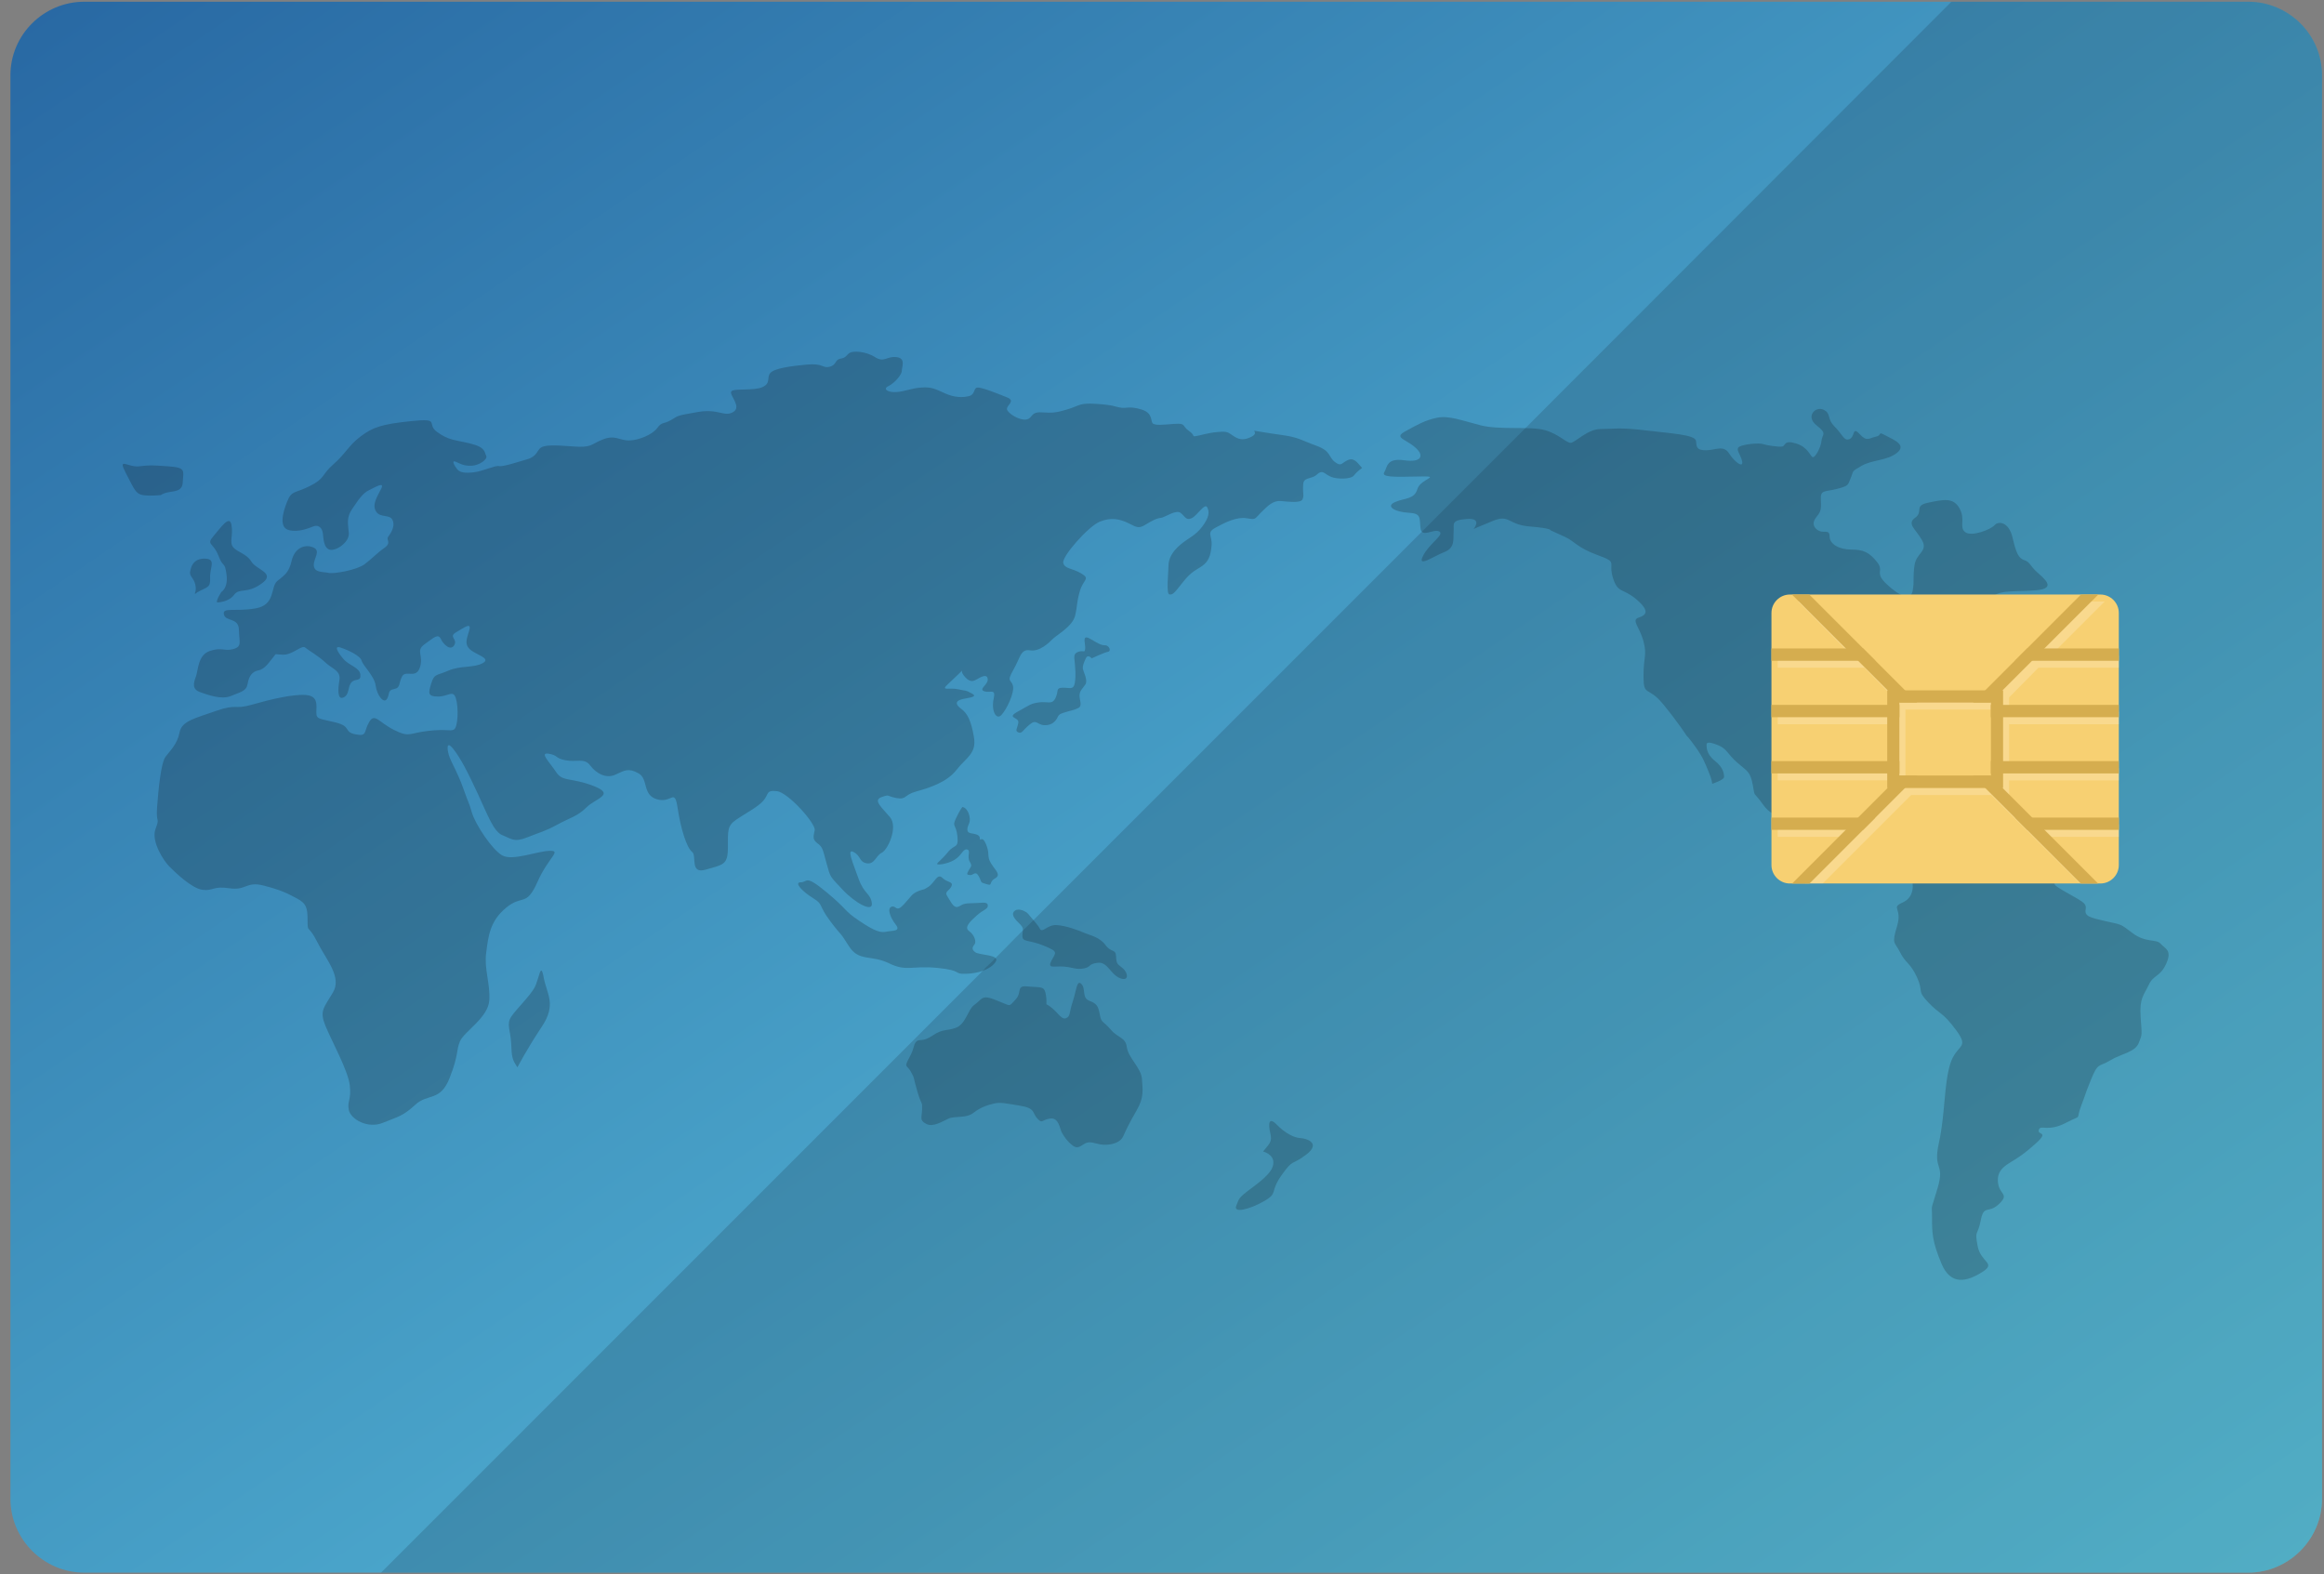 <svg width="189" height="128" viewBox="0 0 189 128" fill="none" xmlns="http://www.w3.org/2000/svg">
<rect x="0" y="0" width="189" height="128" fill="#808080" stroke="none"/>
<g id="Group">
<g id="Group_2">
<path id="Vector" d="M188.84 6.119V121.875C188.84 125.171 186.13 127.881 182.834 127.881H6.853C3.557 127.881 0.848 125.171 0.848 121.875V6.119C0.848 2.822 3.557 0.141 6.853 0.141H182.834C186.13 0.141 188.84 2.822 188.84 6.119Z" fill="url(#paint0_linear_1180_7049)"/>
<g id="Group_3" opacity="0.2">
<path id="Vector_2" d="M110.771 38.05C110.365 37.593 110.111 37.187 109.603 37.416C109.095 37.644 109.095 37.974 108.562 37.568C108.029 37.162 108.257 36.679 107.063 36.248C105.87 35.816 105.616 35.562 104.321 35.384C103.026 35.207 102.086 35.029 102.01 35.029C101.934 35.029 102.289 35.257 101.781 35.511C101.273 35.765 100.867 35.816 100.359 35.486C99.851 35.156 99.877 35.054 99.013 35.131C98.15 35.207 97.642 35.41 97.261 35.461C96.881 35.511 97.261 35.435 96.677 35.029C96.093 34.622 96.499 34.394 95.484 34.47C94.468 34.546 94.036 34.593 93.782 34.455C93.528 34.318 93.833 33.606 92.842 33.302C91.852 32.997 91.649 33.226 91.141 33.149C90.633 33.073 90.659 32.946 89.211 32.845C87.764 32.743 87.84 32.972 86.849 33.276C85.859 33.581 85.605 33.581 84.691 33.53C83.777 33.48 84.005 34.038 83.447 34.115C82.888 34.191 81.999 33.632 81.897 33.302C81.796 32.972 82.659 32.617 81.897 32.312C81.135 32.007 79.713 31.423 79.434 31.525C79.155 31.626 79.307 32.083 78.799 32.21C78.291 32.337 77.631 32.337 76.844 31.982C76.057 31.626 75.752 31.45 74.914 31.513C74.076 31.575 73.619 31.829 72.908 31.88C72.197 31.931 71.765 31.626 72.248 31.398C72.73 31.169 73.34 30.483 73.34 30.153C73.34 29.823 73.695 29.112 72.883 29.036C72.07 28.96 71.918 29.518 71.156 29.036C70.394 28.553 69.404 28.528 69.124 28.68C68.845 28.833 68.845 29.087 68.362 29.163C67.88 29.239 68.058 29.671 67.473 29.823C66.889 29.976 66.966 29.518 65.62 29.645C64.273 29.772 62.978 29.95 62.648 30.331C62.318 30.712 62.725 31.143 62.014 31.474C61.302 31.804 59.677 31.55 59.474 31.829C59.271 32.108 60.363 33.073 59.627 33.505C58.89 33.937 58.433 33.2 56.732 33.505C55.03 33.81 55.233 33.759 54.599 34.14C53.964 34.521 53.837 34.267 53.456 34.8C53.075 35.333 51.932 35.816 51.145 35.816C50.358 35.816 50.028 35.334 49.012 35.74C47.996 36.147 48.149 36.426 46.549 36.299C44.949 36.172 44.289 36.197 43.984 36.401C43.679 36.604 43.679 37.112 42.892 37.34C42.105 37.569 40.886 37.975 40.581 37.899C40.276 37.823 39.235 38.331 38.524 38.407C37.813 38.483 37.407 38.432 37.178 38.153C36.95 37.873 36.696 37.391 37.051 37.543C37.407 37.696 37.712 37.899 38.346 37.873C38.981 37.848 39.692 37.34 39.54 37.061C39.388 36.781 39.515 36.375 38.27 36.071C37.026 35.766 36.493 35.816 35.553 35.131C34.614 34.445 35.909 33.988 33.446 34.242C30.982 34.496 30.322 34.75 29.332 35.486C28.342 36.223 28.138 36.858 27.123 37.746C26.107 38.635 26.462 38.889 25.193 39.524C23.923 40.159 23.72 39.854 23.339 40.819C22.958 41.784 22.704 42.901 23.491 43.105C24.279 43.307 25.091 42.952 25.497 42.8C25.904 42.647 26.209 42.927 26.259 43.384C26.31 43.841 26.335 44.603 26.844 44.704C27.351 44.806 28.418 44.095 28.367 43.358C28.317 42.622 28.139 42.114 28.647 41.378C29.155 40.641 29.485 40.108 30.018 39.854C30.551 39.6 31.288 39.143 31.008 39.727C30.729 40.311 30.221 40.996 30.577 41.581C30.932 42.165 31.745 41.758 31.948 42.343C32.151 42.927 31.669 43.485 31.542 43.689C31.415 43.892 31.846 44.146 31.262 44.552C30.678 44.958 30.297 45.39 29.662 45.873C29.027 46.355 27.148 46.685 26.716 46.584C26.285 46.482 25.574 46.584 25.523 46C25.472 45.415 26.158 44.781 25.447 44.501C24.736 44.222 23.948 44.603 23.72 45.593C23.491 46.583 23.136 46.761 22.552 47.244C21.968 47.726 22.45 49.199 20.749 49.478C19.048 49.758 18.083 49.351 18.21 49.961C18.337 50.57 19.404 50.189 19.429 51.205C19.454 52.221 19.708 52.576 18.972 52.779C18.235 52.983 18.058 52.602 17.067 52.932C16.077 53.262 16.128 54.506 15.925 55.039C15.722 55.572 15.62 56.055 16.28 56.284C16.94 56.512 18.007 56.919 18.794 56.589C19.581 56.258 20.038 56.208 20.14 55.598C20.242 54.989 20.496 54.608 21.029 54.506C21.562 54.405 21.918 53.795 22.222 53.44C22.527 53.084 22.222 53.211 23.01 53.237C23.797 53.262 24.533 52.424 24.812 52.652C25.092 52.881 25.93 53.364 26.463 53.871C26.996 54.379 27.733 54.532 27.605 55.294C27.478 56.055 27.428 56.939 27.936 56.713C28.443 56.487 28.266 55.801 28.596 55.471C28.926 55.141 29.358 55.446 29.307 54.862C29.256 54.278 28.393 54.125 27.936 53.592C27.478 53.059 27.123 52.475 27.681 52.652C28.24 52.83 29.307 53.313 29.408 53.719C29.51 54.126 30.45 54.963 30.551 55.751C30.653 56.538 31.211 57.249 31.465 56.843C31.719 56.436 31.491 56.131 32.049 56.03C32.608 55.928 32.405 55.522 32.709 54.989C33.014 54.456 33.852 55.243 34.157 54.252C34.462 53.262 33.776 52.921 34.538 52.38C35.3 51.84 35.63 51.484 35.858 51.967C36.086 52.449 36.671 52.957 36.95 52.449C37.229 51.942 36.442 51.789 37.102 51.408C37.763 51.027 38.347 50.57 38.169 51.23C37.991 51.891 37.737 52.322 38.194 52.779C38.651 53.237 39.997 53.516 39.261 53.922C38.524 54.329 37.458 54.1 36.468 54.532C35.477 54.963 35.325 54.76 35.071 55.573C34.817 56.385 34.791 56.639 35.629 56.639C36.467 56.639 36.848 56.055 37.077 56.792C37.305 57.529 37.254 59.179 36.899 59.331C36.544 59.484 36.391 59.255 34.817 59.433C33.242 59.611 33.318 59.992 32.049 59.357C30.779 58.722 30.474 57.934 30.017 58.722C29.56 59.509 29.89 59.91 28.9 59.709C27.91 59.509 28.62 59.078 27.3 58.748C25.98 58.417 25.726 58.519 25.726 57.935C25.726 57.351 25.903 56.589 24.862 56.513C23.821 56.437 21.992 56.868 20.494 57.3C18.996 57.732 19.3 57.198 17.574 57.808C15.847 58.417 14.78 58.62 14.602 59.56C14.425 60.5 13.841 61.033 13.46 61.541C13.079 62.049 12.876 64.284 12.774 65.655C12.673 67.026 13.028 66.391 12.647 67.407C12.266 68.423 13.333 70.023 13.764 70.454C14.196 70.886 15.593 72.257 16.482 72.359C17.37 72.46 17.294 72.028 18.666 72.231C20.037 72.434 20.012 71.647 21.408 72.003C22.805 72.359 23.313 72.613 24.125 73.044C24.938 73.476 25.014 73.832 25.014 74.873C25.014 75.914 25.065 75.127 25.802 76.6C26.538 78.073 27.833 79.444 27.071 80.713C26.309 81.983 25.979 82.212 26.462 83.405C26.944 84.599 28.29 87.011 28.443 88.23C28.595 89.449 28.214 89.525 28.367 90.262C28.519 90.998 29.89 91.811 31.135 91.303C32.379 90.795 32.76 90.77 33.776 89.83C34.791 88.891 35.807 89.602 36.569 87.647C37.331 85.691 37.077 85.463 37.407 84.675C37.737 83.888 39.718 82.746 39.794 81.323C39.87 79.901 39.362 78.835 39.54 77.464C39.718 76.092 39.845 74.899 41.165 73.807C42.486 72.715 42.79 73.782 43.705 71.725C44.619 69.668 45.711 69.16 44.695 69.185C43.679 69.211 41.698 70.023 40.86 69.566C40.023 69.109 38.651 67.027 38.372 66.062C38.092 65.097 38.194 65.579 37.712 64.208C37.229 62.837 36.772 62.126 36.569 61.592C36.366 61.059 36.239 60.12 36.848 60.882C37.458 61.643 38.042 62.786 38.855 64.538C39.667 66.29 40.15 67.636 40.861 67.916C41.572 68.195 41.8 68.525 42.867 68.094C43.934 67.662 44.314 67.611 45.33 67.052C46.346 66.493 46.956 66.392 47.692 65.655C48.428 64.919 50.104 64.614 48.251 63.903C46.397 63.193 45.762 63.599 45.229 62.786C44.696 61.973 43.832 61.161 44.62 61.288C45.407 61.415 45.102 61.643 45.991 61.821C46.88 61.999 47.515 61.599 47.997 62.243C48.48 62.888 49.292 63.345 50.054 62.989C50.816 62.634 51.121 62.431 51.933 62.887C52.746 63.344 52.213 64.639 53.432 64.995C54.651 65.35 54.854 64.03 55.108 65.706C55.362 67.382 55.844 68.931 56.276 69.261C56.708 69.591 56.047 71.115 57.418 70.709C58.79 70.302 59.196 70.353 59.196 68.931C59.196 67.509 59.145 67.154 59.881 66.646C60.618 66.138 61.633 65.63 62.091 65.097C62.548 64.564 62.268 64.233 63.183 64.335C64.097 64.436 66.357 66.976 66.255 67.509C66.153 68.042 66.052 68.246 66.484 68.576C66.915 68.906 66.89 69.007 67.22 70.201C67.55 71.394 67.474 71.216 68.515 72.334C69.556 73.451 71.029 74.239 70.902 73.426C70.775 72.613 70.267 72.715 69.81 71.42C69.353 70.125 68.82 68.956 69.429 69.287C70.039 69.617 69.861 70.099 70.496 70.201C71.131 70.303 71.233 69.566 71.715 69.337C72.197 69.109 73.061 67.255 72.375 66.443C71.69 65.63 70.978 65.071 71.69 64.818C72.401 64.564 72.07 64.742 72.909 64.894C73.746 65.046 73.493 64.639 74.508 64.36C75.524 64.081 76.997 63.624 77.784 62.608C78.572 61.593 79.435 61.288 79.206 59.942C78.978 58.596 78.673 58.012 78.191 57.656C77.708 57.301 77.683 57.047 78.114 56.894C78.546 56.742 79.663 56.717 79.029 56.387C78.394 56.056 78.699 56.234 77.962 56.056C77.225 55.879 76.438 56.234 77.098 55.625C77.759 55.015 78.266 54.507 78.266 54.507C78.266 54.507 78.089 54.634 78.52 55.092C78.952 55.549 79.232 55.346 79.435 55.244C79.638 55.142 80.247 54.711 80.324 55.193C80.4 55.676 79.537 56.031 80.044 56.209C80.552 56.386 81.009 55.929 80.806 56.844C80.603 57.758 81.009 58.596 81.441 58.139C81.873 57.682 82.508 56.336 82.381 55.777C82.254 55.219 81.822 55.498 82.406 54.482C82.99 53.466 82.99 52.755 83.777 52.882C84.564 53.009 85.326 52.247 85.631 51.943C85.936 51.638 87.231 50.927 87.434 50.063C87.637 49.2 87.536 49.073 87.815 48.083C88.094 47.092 88.704 47.092 87.942 46.635C87.18 46.178 86.596 46.28 86.469 45.772C86.342 45.264 88.501 42.8 89.44 42.42C90.38 42.039 91.04 42.217 91.675 42.496C92.31 42.775 92.513 43.054 93.097 42.699C93.681 42.343 94.062 42.14 94.392 42.115C94.722 42.089 95.636 41.403 96.017 41.708C96.398 42.013 96.449 42.343 96.906 42.14C97.363 41.937 97.973 40.87 98.176 41.251C98.379 41.632 98.328 42.089 97.769 42.825C97.21 43.562 96.728 43.689 96.017 44.273C95.306 44.857 95.027 45.467 95.027 46C95.027 46.533 94.824 48.311 95.103 48.336C95.382 48.361 95.458 48.285 96.195 47.346C96.931 46.406 97.312 46.355 97.794 46C98.277 45.644 98.455 45.212 98.531 44.374C98.607 43.537 98.074 43.333 98.861 42.902C99.648 42.47 100.588 42.013 101.375 42.14C102.162 42.267 101.985 42.242 102.569 41.657C103.153 41.073 103.559 40.693 104.169 40.743C104.778 40.794 105.768 40.921 105.921 40.616C106.073 40.311 105.946 40.058 105.971 39.626C105.997 39.194 105.946 39.016 106.53 38.864C107.114 38.712 107.089 38.509 107.368 38.407C107.648 38.305 107.825 38.61 108.282 38.788C108.74 38.965 109.857 38.991 110.111 38.661C110.365 38.33 110.771 38.05 110.771 38.05Z" fill="#040000"/>
<path id="Vector_3" d="M88.478 51.859C88.81 51.982 89.443 52.494 89.824 52.469C90.205 52.444 90.409 52.951 90.104 53.002C89.799 53.053 88.783 53.535 88.783 53.535C88.783 53.535 88.479 53.154 88.301 53.535C88.123 53.916 88.022 54.195 88.073 54.424C88.123 54.652 88.479 55.313 88.276 55.643C88.073 55.973 87.793 56.151 87.793 56.557C87.793 56.963 88.047 57.395 87.691 57.573C87.336 57.751 86.98 57.802 86.676 57.903C86.371 58.005 86.143 58.03 86.016 58.309C85.889 58.589 85.584 58.995 84.949 58.97C84.314 58.944 84.314 58.436 83.73 58.919C83.146 59.401 83.121 59.681 82.816 59.554C82.511 59.427 82.739 59.249 82.816 58.767C82.892 58.284 81.774 58.411 82.79 57.852C83.806 57.293 83.806 57.217 84.492 57.116C85.177 57.014 85.558 57.344 85.838 56.76C86.117 56.176 85.838 55.948 86.396 55.922C86.955 55.897 87.311 56.151 87.412 55.516C87.514 54.881 87.437 54.348 87.412 53.941C87.387 53.535 87.234 53.154 87.691 53.002C88.148 52.849 88.199 53.129 88.25 52.773C88.3 52.418 87.996 51.682 88.478 51.859Z" fill="#040000"/>
<path id="Vector_4" d="M78.267 65.621C78.75 65.698 78.978 66.561 78.826 66.916C78.674 67.272 78.521 67.678 78.953 67.754C79.385 67.83 79.69 67.881 79.69 68.186C79.69 68.49 79.867 67.856 80.198 68.668C80.528 69.481 80.223 69.608 80.604 70.217C80.985 70.827 81.442 71.132 80.909 71.436C80.376 71.741 80.782 72.071 80.223 71.894C79.665 71.716 79.893 71.817 79.614 71.284C79.334 70.751 79.157 71.182 78.903 71.157C78.649 71.132 78.573 71.132 78.776 70.776C78.979 70.421 79.081 70.446 78.852 70.04C78.624 69.633 78.979 69.151 78.649 69.075C78.319 68.999 78.217 69.557 77.633 69.913C77.049 70.268 76.186 70.37 76.212 70.243C76.237 70.116 76.567 69.938 77.1 69.278C77.633 68.618 77.964 69.024 77.862 68.008C77.761 66.993 77.405 67.272 77.735 66.561C78.064 65.85 78.267 65.621 78.267 65.621Z" fill="#040000"/>
<path id="Vector_5" d="M76.649 71.39C77.033 71.775 77.537 71.67 77.385 72.051C77.233 72.431 76.78 72.482 77.032 72.863C77.283 73.244 77.512 73.803 77.842 73.752C78.172 73.701 78.147 73.447 78.96 73.447C79.772 73.447 80.28 73.27 80.331 73.6C80.382 73.93 79.975 73.955 79.442 74.438C78.909 74.92 78.375 75.403 78.807 75.707C79.239 76.012 79.417 76.571 79.264 76.774C79.112 76.977 78.96 77.18 79.315 77.434C79.67 77.688 81.372 77.612 80.965 78.221C80.559 78.831 79.569 79.161 78.527 79.186C77.486 79.212 78.323 78.907 76.216 78.704C74.109 78.501 73.753 79.034 72.281 78.323C70.808 77.612 69.843 78.221 69.03 76.926C68.218 75.631 68.548 76.266 67.532 74.92C66.516 73.574 66.999 73.574 66.135 73.041C65.271 72.508 64.535 71.746 65.119 71.746C65.704 71.746 65.424 71.06 67.227 72.558C69.03 74.056 68.547 73.981 69.868 74.869C71.188 75.758 71.62 75.86 72.103 75.758C72.585 75.657 73.296 75.758 72.839 75.174C72.382 74.59 72.128 73.854 72.509 73.727C72.89 73.6 72.865 74.235 73.499 73.549C74.134 72.864 74.134 72.686 74.693 72.457C75.252 72.229 74.947 72.457 75.48 72.127C76.014 71.797 76.217 70.959 76.649 71.39Z" fill="#040000"/>
<path id="Vector_6" d="M83.63 74.33C83.906 74.685 84.367 75.142 84.57 75.523C84.773 75.904 85.154 75.201 85.89 75.222C86.627 75.244 87.719 75.65 88.176 75.853C88.633 76.057 89.42 76.183 89.903 76.844C90.385 77.504 90.741 77.123 90.766 77.783C90.792 78.443 90.893 78.367 91.325 78.748C91.757 79.129 91.832 79.84 91.071 79.535C90.309 79.231 90.08 78.19 89.268 78.291C88.455 78.393 88.785 78.621 88.15 78.748C87.516 78.875 87.236 78.647 86.474 78.596C85.713 78.545 85.154 78.799 85.51 78.113C85.865 77.428 86.119 77.403 84.875 76.894C83.63 76.386 83.148 76.64 83.148 76.107C83.148 75.574 83.351 75.523 82.868 75.066C82.386 74.609 82.234 74.279 82.538 74.05C82.843 73.821 83.453 74.101 83.63 74.33Z" fill="#040000"/>
<path id="Vector_7" d="M85.097 81.659C85.935 82.091 86.265 82.954 86.672 82.802C87.078 82.65 86.926 82.396 87.23 81.482C87.535 80.567 87.56 79.628 87.941 80.009C88.322 80.39 87.967 81.133 88.576 81.371C89.186 81.609 89.313 81.787 89.44 82.498C89.567 83.209 89.694 82.98 90.329 83.717C90.964 84.453 91.534 84.326 91.642 85.164C91.751 86.002 92.817 86.865 92.868 87.729C92.919 88.592 93.071 89.201 92.436 90.293C91.802 91.385 91.547 91.944 91.344 92.401C91.141 92.859 90.532 93.087 89.872 93.087C89.211 93.087 88.83 92.808 88.424 92.909C88.018 93.011 87.739 93.519 87.256 93.163C86.774 92.808 86.494 92.351 86.342 92.071C86.19 91.792 86.114 90.852 85.402 90.954C84.692 91.056 84.793 91.411 84.361 90.954C83.929 90.497 84.234 90.116 82.964 89.913C81.695 89.71 81.365 89.608 80.831 89.735C80.298 89.862 79.739 90.04 79.155 90.497C78.571 90.954 77.656 90.726 77.149 90.954C76.641 91.182 75.879 91.691 75.32 91.386C74.761 91.081 74.965 90.929 74.99 90.218C75.015 89.507 74.965 89.989 74.609 88.77C74.254 87.551 74.406 87.729 74.076 87.145C73.746 86.561 73.492 86.841 73.949 86.003C74.406 85.165 74.254 84.987 74.508 84.708C74.762 84.428 74.99 84.784 75.854 84.2C76.717 83.616 76.971 83.87 77.758 83.565C78.545 83.26 78.723 82.092 79.206 81.737C79.688 81.381 79.815 81.102 80.171 81.102C80.526 81.102 80.932 81.305 81.567 81.559C82.202 81.813 82.075 81.838 82.609 81.254C83.142 80.67 82.609 80.111 83.573 80.213C84.538 80.314 84.894 80.162 85.021 80.721C85.148 81.279 85.097 81.659 85.097 81.659Z" fill="#040000"/>
<path id="Vector_8" d="M102.722 93.635C103.229 92.975 103.483 92.899 103.306 92.137C103.128 91.375 103.179 90.778 103.839 91.457C104.499 92.137 105.236 92.518 105.743 92.543C106.251 92.569 107.47 92.95 106.226 93.889C104.981 94.829 105.21 94.169 104.22 95.566C103.229 96.962 103.991 96.988 102.798 97.673C101.604 98.359 100.283 98.663 100.538 98.054C100.792 97.445 100.665 97.445 101.757 96.632C102.849 95.82 103.559 95.21 103.559 94.525C103.559 93.839 102.722 93.635 102.722 93.635Z" fill="#040000"/>
<path id="Vector_9" d="M42.081 86.788C41.624 86.128 41.624 85.925 41.573 84.859C41.523 83.792 41.167 83.284 41.573 82.675C41.98 82.065 43.046 81.049 43.453 80.338C43.859 79.627 43.96 78.104 44.214 79.475C44.468 80.846 45.281 81.659 44.062 83.487C42.843 85.315 42.081 86.788 42.081 86.788Z" fill="#040000"/>
<path id="Vector_10" d="M17.658 48.988C17.556 48.785 18.014 48.124 18.014 48.124C18.014 48.124 18.572 47.819 18.42 46.702C18.268 45.585 18.166 46.245 17.76 45.178C17.353 44.111 16.744 44.315 17.353 43.604C17.963 42.892 18.674 41.826 18.826 42.69C18.979 43.553 18.623 44.111 18.979 44.518C19.334 44.924 20.045 45.008 20.451 45.677C20.858 46.346 22.483 46.6 21.264 47.463C20.045 48.327 19.486 47.768 19.029 48.378C18.572 48.988 17.658 48.988 17.658 48.988Z" fill="#040000"/>
<path id="Vector_11" d="M16.025 48.172C16.837 47.715 17.134 47.817 17.087 47.004C17.04 46.191 17.599 45.48 16.736 45.429C15.873 45.379 15.618 45.886 15.517 46.242C15.415 46.597 15.415 46.699 15.669 47.054C15.923 47.41 15.974 47.918 15.872 48.172C15.771 48.426 16.025 48.172 16.025 48.172Z" fill="#040000"/>
<path id="Vector_12" d="M13.083 40.256C13.743 39.799 14.809 40.206 14.86 39.24C14.911 38.275 15.165 38.021 13.692 37.92C12.22 37.818 12.22 37.818 11.305 37.92C10.391 38.022 9.528 37.107 10.239 38.479C10.949 39.85 11.051 40.155 11.61 40.256C12.169 40.358 13.083 40.256 13.083 40.256Z" fill="#040000"/>
<path id="Vector_13" d="M115.324 36.614C114.531 35.708 113.241 35.649 114.257 35.09C115.273 34.532 115.882 34.176 116.847 33.973C117.812 33.77 118.828 34.176 120.403 34.582C121.977 34.989 124.517 34.633 125.685 34.989C126.853 35.344 127.412 36.055 127.767 36.004C128.123 35.954 129.139 34.887 130.154 34.887C131.17 34.887 131.678 34.735 133.76 34.989C135.842 35.243 137.874 35.344 137.925 35.852C137.975 36.36 137.975 36.614 138.737 36.614C139.499 36.614 140.159 36.157 140.616 36.868C141.073 37.58 141.784 38.087 141.683 37.529C141.581 36.97 141.073 36.513 141.48 36.309C141.886 36.106 143.054 36.005 143.359 36.106C143.664 36.208 144.629 36.361 144.934 36.309C145.238 36.259 145.035 35.751 146.051 36.055C147.066 36.36 147.219 37.122 147.422 37.173C147.625 37.223 148.082 36.392 148.133 35.843C148.184 35.294 148.641 35.294 147.727 34.583C146.813 33.871 147.638 33.008 148.292 33.313C148.946 33.618 148.54 34.024 149.2 34.684C149.86 35.344 149.962 35.903 150.419 35.7C150.876 35.497 150.622 34.633 151.231 35.294C151.841 35.954 151.993 35.621 152.552 35.508C153.11 35.395 152.653 35.039 153.313 35.395C153.974 35.75 155.091 36.157 154.278 36.817C153.466 37.477 152.247 37.376 151.384 37.883C150.52 38.391 150.774 38.239 150.52 38.848C150.266 39.458 150.368 39.509 149.352 39.763C148.336 40.017 148.032 39.813 148.082 40.677C148.133 41.541 148.032 41.642 147.676 42.099C147.32 42.556 147.524 42.963 147.93 43.166C148.336 43.369 148.793 43.013 148.793 43.623C148.793 44.232 149.555 44.689 150.571 44.689C151.586 44.689 152.043 44.944 152.653 45.705C153.262 46.467 152.399 46.518 153.415 47.483C154.43 48.447 155.396 48.905 155.548 48.041C155.7 47.178 155.548 46.975 155.7 45.959C155.853 44.944 156.818 44.842 156.31 43.928C155.802 43.013 155.04 42.607 155.751 42.099C156.462 41.591 155.599 41.122 156.818 40.874C158.037 40.626 158.849 40.423 159.357 41.337C159.865 42.251 159.306 42.861 159.814 43.267C160.322 43.673 161.896 43.064 162.201 42.709C162.506 42.353 163.369 42.404 163.674 43.724C163.979 45.044 164.182 45.4 164.639 45.553C165.096 45.705 165.096 46.01 165.655 46.518C166.213 47.025 167.28 47.838 165.655 47.99C164.03 48.143 162.709 47.94 162.1 48.498C161.49 49.057 161.439 48.651 161.845 49.412C162.252 50.174 161.947 49.666 162.252 50.631C162.557 51.596 164.08 51.596 162.963 52.257C161.845 52.917 162.049 53.069 161.388 52.866C160.728 52.663 160.576 51.205 159.814 52.391C159.052 53.577 159.154 54.034 158.494 54.39C157.833 54.745 157.782 54.034 157.173 55.152C156.564 56.269 157.529 56.371 156.158 57.64C154.786 58.91 154.126 58.3 154.024 59.367C153.923 60.434 154.583 61.703 154.227 61.958C153.872 62.212 153.923 62.161 153.517 61.45C153.11 60.739 153.313 60.332 151.891 60.231C150.469 60.129 150.571 59.774 150.012 60.383C149.453 60.993 150.215 61.196 148.641 60.993C147.066 60.79 146.863 58.91 146.559 61.094C146.254 63.278 146.203 63.532 146.711 64.141C147.219 64.751 148.59 66.224 149.2 65.564C149.809 64.903 149.047 64.091 150.216 64.344C151.384 64.599 151.688 64.294 151.485 64.954C151.282 65.614 149.708 65.716 150.978 66.325C152.247 66.935 153.314 66.224 153.415 67.189C153.517 68.154 153.263 68.408 153.313 68.966C153.364 69.525 153.618 69.931 154.786 69.931C155.954 69.931 155.904 69.474 156.208 70.084C156.513 70.693 157.478 70.388 157.884 69.525C158.291 68.661 158.596 67.696 159.205 68.712C159.814 69.728 159.916 69.931 160.525 69.525C161.135 69.118 161.135 69.118 161.135 69.118C161.135 69.118 161.795 68.509 162.354 69.017C162.912 69.525 163.826 68.966 164.03 69.677C164.233 70.388 163.928 70.49 164.792 70.744C165.655 70.998 166.671 70.591 167.179 71.302C167.686 72.013 166.315 71.556 167.788 72.419C169.261 73.283 169.718 73.384 169.617 73.943C169.515 74.502 169.921 74.603 171.242 74.908C172.562 75.213 172.359 75.06 173.426 75.873C174.492 76.686 175.356 76.33 175.711 76.737C176.067 77.143 176.676 77.244 176.168 78.362C175.661 79.479 175.153 79.225 174.746 80.088C174.34 80.952 173.985 81.155 174.086 82.679C174.188 84.203 174.239 84.05 173.934 84.812C173.629 85.574 172.512 85.675 171.598 86.234C170.683 86.793 170.633 86.336 170.023 87.859C169.414 89.383 169.769 88.57 169.261 89.891C168.753 91.211 169.464 90.551 167.992 91.313C166.519 92.075 165.96 91.415 165.808 91.872C165.655 92.329 166.671 91.974 165.605 92.938C164.538 93.903 164.081 94.157 163.421 94.564C162.76 94.97 162.354 95.427 162.506 96.29C162.659 97.154 163.421 97.103 162.557 97.915C161.693 98.728 161.338 97.915 161.084 99.236C160.83 100.556 160.577 99.947 160.83 101.318C161.084 102.689 162.405 102.689 161.186 103.451C159.967 104.213 158.646 104.569 157.884 102.74C157.123 100.912 157.123 100.201 157.123 98.982C157.123 97.763 156.97 98.677 157.58 96.595C158.189 94.513 157.173 95.224 157.681 92.938C158.189 90.653 158.088 88.215 158.596 86.539C159.103 84.863 160.221 85.32 159.103 83.797C157.986 82.273 157.783 82.527 156.818 81.511C155.853 80.495 156.463 80.698 155.904 79.479C155.345 78.26 154.99 78.362 154.532 77.448C154.075 76.534 153.821 76.838 154.278 75.315C154.736 73.791 153.72 73.842 154.736 73.385C155.751 72.928 155.599 71.811 155.447 71.404C155.294 70.998 156.209 70.845 154.787 70.642C153.365 70.439 152.958 70.896 152.45 70.033C151.942 69.169 152.349 69.017 151.282 68.509C150.216 68.001 149.048 68.001 148.641 67.595C148.235 67.188 148.235 67.188 148.235 67.188C148.235 67.188 148.997 66.883 147.27 66.68C145.543 66.477 144.273 66.68 143.41 65.462C142.546 64.242 142.75 64.954 142.546 63.836C142.343 62.719 142.089 62.719 141.276 62.008C140.464 61.297 140.464 60.891 139.702 60.586C138.94 60.281 138.788 60.383 138.788 60.535C138.788 60.688 138.737 61.297 139.448 61.855C140.159 62.414 140.21 62.922 140.21 63.176C140.21 63.43 139.245 63.735 139.245 63.735C139.245 63.735 139.245 63.43 138.94 62.719C138.635 62.008 138.534 61.652 137.924 60.789C137.315 59.926 137.162 59.824 137.162 59.824C137.162 59.824 136.451 58.707 135.232 57.234C134.013 55.761 133.658 56.675 133.658 55C133.658 53.324 133.963 53.324 133.658 52.156C133.353 50.987 132.642 50.429 133.252 50.226C133.861 50.023 134.216 49.718 133.099 48.753C131.982 47.788 131.575 48.296 131.169 46.975C130.763 45.655 131.626 45.756 129.95 45.147C128.274 44.537 128.071 44.03 127.309 43.674C126.547 43.319 126.09 43.116 126.09 43.116C126.09 43.116 126.243 42.963 124.414 42.811C122.586 42.659 122.789 41.795 121.418 42.354C120.046 42.913 119.843 43.014 119.843 43.014C119.843 43.014 120.605 42.1 119.285 42.202C117.964 42.303 118.269 42.608 118.218 43.217C118.167 43.827 118.37 44.538 117.456 44.894C116.542 45.249 115.222 46.214 115.729 45.198C116.237 44.182 117.507 43.471 117.05 43.217C116.593 42.963 115.628 43.776 115.526 42.963C115.424 42.151 115.628 41.744 114.561 41.694C113.494 41.643 112.631 41.186 113.444 40.83C114.256 40.475 115.018 40.627 115.272 39.763C115.526 38.9 117.406 38.697 115.323 38.748C113.241 38.798 112.326 38.798 112.581 38.392C112.835 37.986 112.733 37.224 114.206 37.428C115.679 37.629 115.679 37.02 115.324 36.614Z" fill="#040000"/>
</g>
</g>
<path id="Vector_14" opacity="0.2" d="M188.838 6.119V121.875C188.838 125.171 186.129 127.881 182.833 127.881H30.986L60.875 97.992L61.853 97.014L62.97 95.897L63.724 95.143L79.283 79.584L80.093 78.774V78.746L80.624 78.243L80.679 78.187L83.054 75.785L83.808 75.059L88.054 70.813L90.401 68.466L115.513 43.354L123.585 35.282L158.223 0.616L158.698 0.141H182.833C186.129 0.141 188.838 2.822 188.838 6.119Z" fill="#182D41"/>
<g id="Group_4">
<g id="Group_5">
<path id="Vector_15" d="M172.313 49.843V70.343C172.313 71.168 171.638 71.842 170.813 71.842H145.564C144.739 71.842 144.064 71.168 144.064 70.343V49.843C144.064 49.019 144.739 48.344 145.564 48.344H170.813C171.638 48.343 172.313 49.019 172.313 49.843Z" fill="#F7D072"/>
</g>
<path id="Vector_16" opacity="0.2" d="M166.766 53.306L171.158 48.914H169.733L165.952 52.724L165.37 53.306L164.934 53.713L161.938 56.709H155.423L154.842 56.127L152.428 53.713L151.468 52.724L147.658 48.914H146.232L150.013 52.724L150.595 53.306H144.575V54.295H151.613L153.474 56.185L153.969 56.709V57.872H144.574V58.89H153.969V62.467H144.574V63.456H153.969V64.648H154.027L152.194 66.452L151.613 67.034H144.574V68.052H150.595L146.814 71.833H148.239L152.02 68.052L155.423 64.65H161.938L169.151 71.834H170.547L166.766 68.052H172.321V67.034H165.777L163.392 64.65V63.457H172.321V62.468H163.392V58.891H172.321V57.873H163.392V56.71L165.777 54.296H172.321V53.307H166.766V53.306ZM162.404 63.631H154.958V57.698H162.404V63.631Z" fill="white"/>
<g id="Group_6">
<g id="Group_7">
<path id="Vector_17" d="M154.933 56.137L155.922 57.125H160.459L160.866 56.719L161.448 56.137H154.933ZM154.933 56.137L155.922 57.125H160.459L160.866 56.719L161.448 56.137H154.933ZM154.933 56.137L155.922 57.125H160.459L160.866 56.719L161.448 56.137H154.933ZM154.933 56.137L155.922 57.125H160.459L160.866 56.719L161.448 56.137H154.933ZM161.041 63.641L160.459 63.059H155.922L155.369 63.641H155.34L154.933 64.077H161.448L161.041 63.641ZM154.933 56.137L155.922 57.125H160.459L160.866 56.719L161.448 56.137H154.933ZM153.479 56.137V64.077H162.902V56.137H153.479ZM161.913 63.059H154.467V57.126H161.913V63.059ZM154.933 56.137L155.922 57.125H160.459L160.866 56.719L161.448 56.137H154.933ZM154.933 56.137L155.922 57.125H160.459L160.866 56.719L161.448 56.137H154.933ZM154.933 56.137L155.922 57.125H160.459L160.866 56.719L161.448 56.137H154.933ZM154.933 56.137L155.922 57.125H160.459L160.866 56.719L161.448 56.137H154.933ZM154.933 56.137L155.922 57.125H160.459L160.866 56.719L161.448 56.137H154.933ZM154.933 56.137L155.922 57.125H160.459L160.866 56.719L161.448 56.137H154.933Z" fill="#D5AD4F"/>
</g>
<g id="Group_8">
<g id="Group_9">
<path id="Vector_18" d="M151.52 52.73L152.52 53.731H144.064V52.73H151.52Z" fill="#D5AD4F"/>
<path id="Vector_19" d="M172.317 52.73V53.731H163.861L164.861 52.73H172.317Z" fill="#D5AD4F"/>
</g>
<g id="Group_10">
<path id="Vector_20" d="M154.47 57.32H144.064V58.32H154.47V57.32Z" fill="#D5AD4F"/>
<path id="Vector_21" d="M172.308 57.32H161.902V58.32H172.308V57.32Z" fill="#D5AD4F"/>
</g>
<g id="Group_11">
<path id="Vector_22" d="M154.47 61.891H144.064V62.891H154.47V61.891Z" fill="#D5AD4F"/>
<path id="Vector_23" d="M172.308 61.891H161.902V62.891H172.308V61.891Z" fill="#D5AD4F"/>
</g>
<g id="Group_12">
<path id="Vector_24" d="M152.522 66.481L151.521 67.481H144.064V66.481H152.522Z" fill="#D5AD4F"/>
<path id="Vector_25" d="M172.318 66.481V67.481H164.861L163.861 66.481H172.318Z" fill="#D5AD4F"/>
</g>
</g>
<g id="Group_13">
<path id="Vector_26" d="M155.931 63.07L147.15 71.851H145.736L154.517 63.07H155.931Z" fill="#D5AD4F"/>
<path id="Vector_27" d="M170.647 48.344L161.867 57.125H160.453L169.234 48.344H170.647Z" fill="#D5AD4F"/>
</g>
<g id="Group_14">
<path id="Vector_28" d="M155.921 57.125H154.507L145.727 48.344H147.14L155.921 57.125Z" fill="#D5AD4F"/>
<path id="Vector_29" d="M170.638 71.851H169.224L161.443 64.07L161.027 63.654L160.443 63.07H161.857L162.401 63.614L162.857 64.07L163.401 64.614L165.263 66.476L165.847 67.06L166.263 67.476L166.847 68.06L170.638 71.851Z" fill="#D5AD4F"/>
</g>
</g>
</g>
</g>
<defs>
<linearGradient id="paint0_linear_1180_7049" x1="0.848" y1="0.141" x2="119.611" y2="174.922" gradientUnits="userSpaceOnUse">
<stop stop-color="#2868A3"/>
<stop offset="0.391" stop-color="#3F91BD"/>
<stop offset="1" stop-color="#61CEE6"/>
</linearGradient>
</defs>
</svg>
